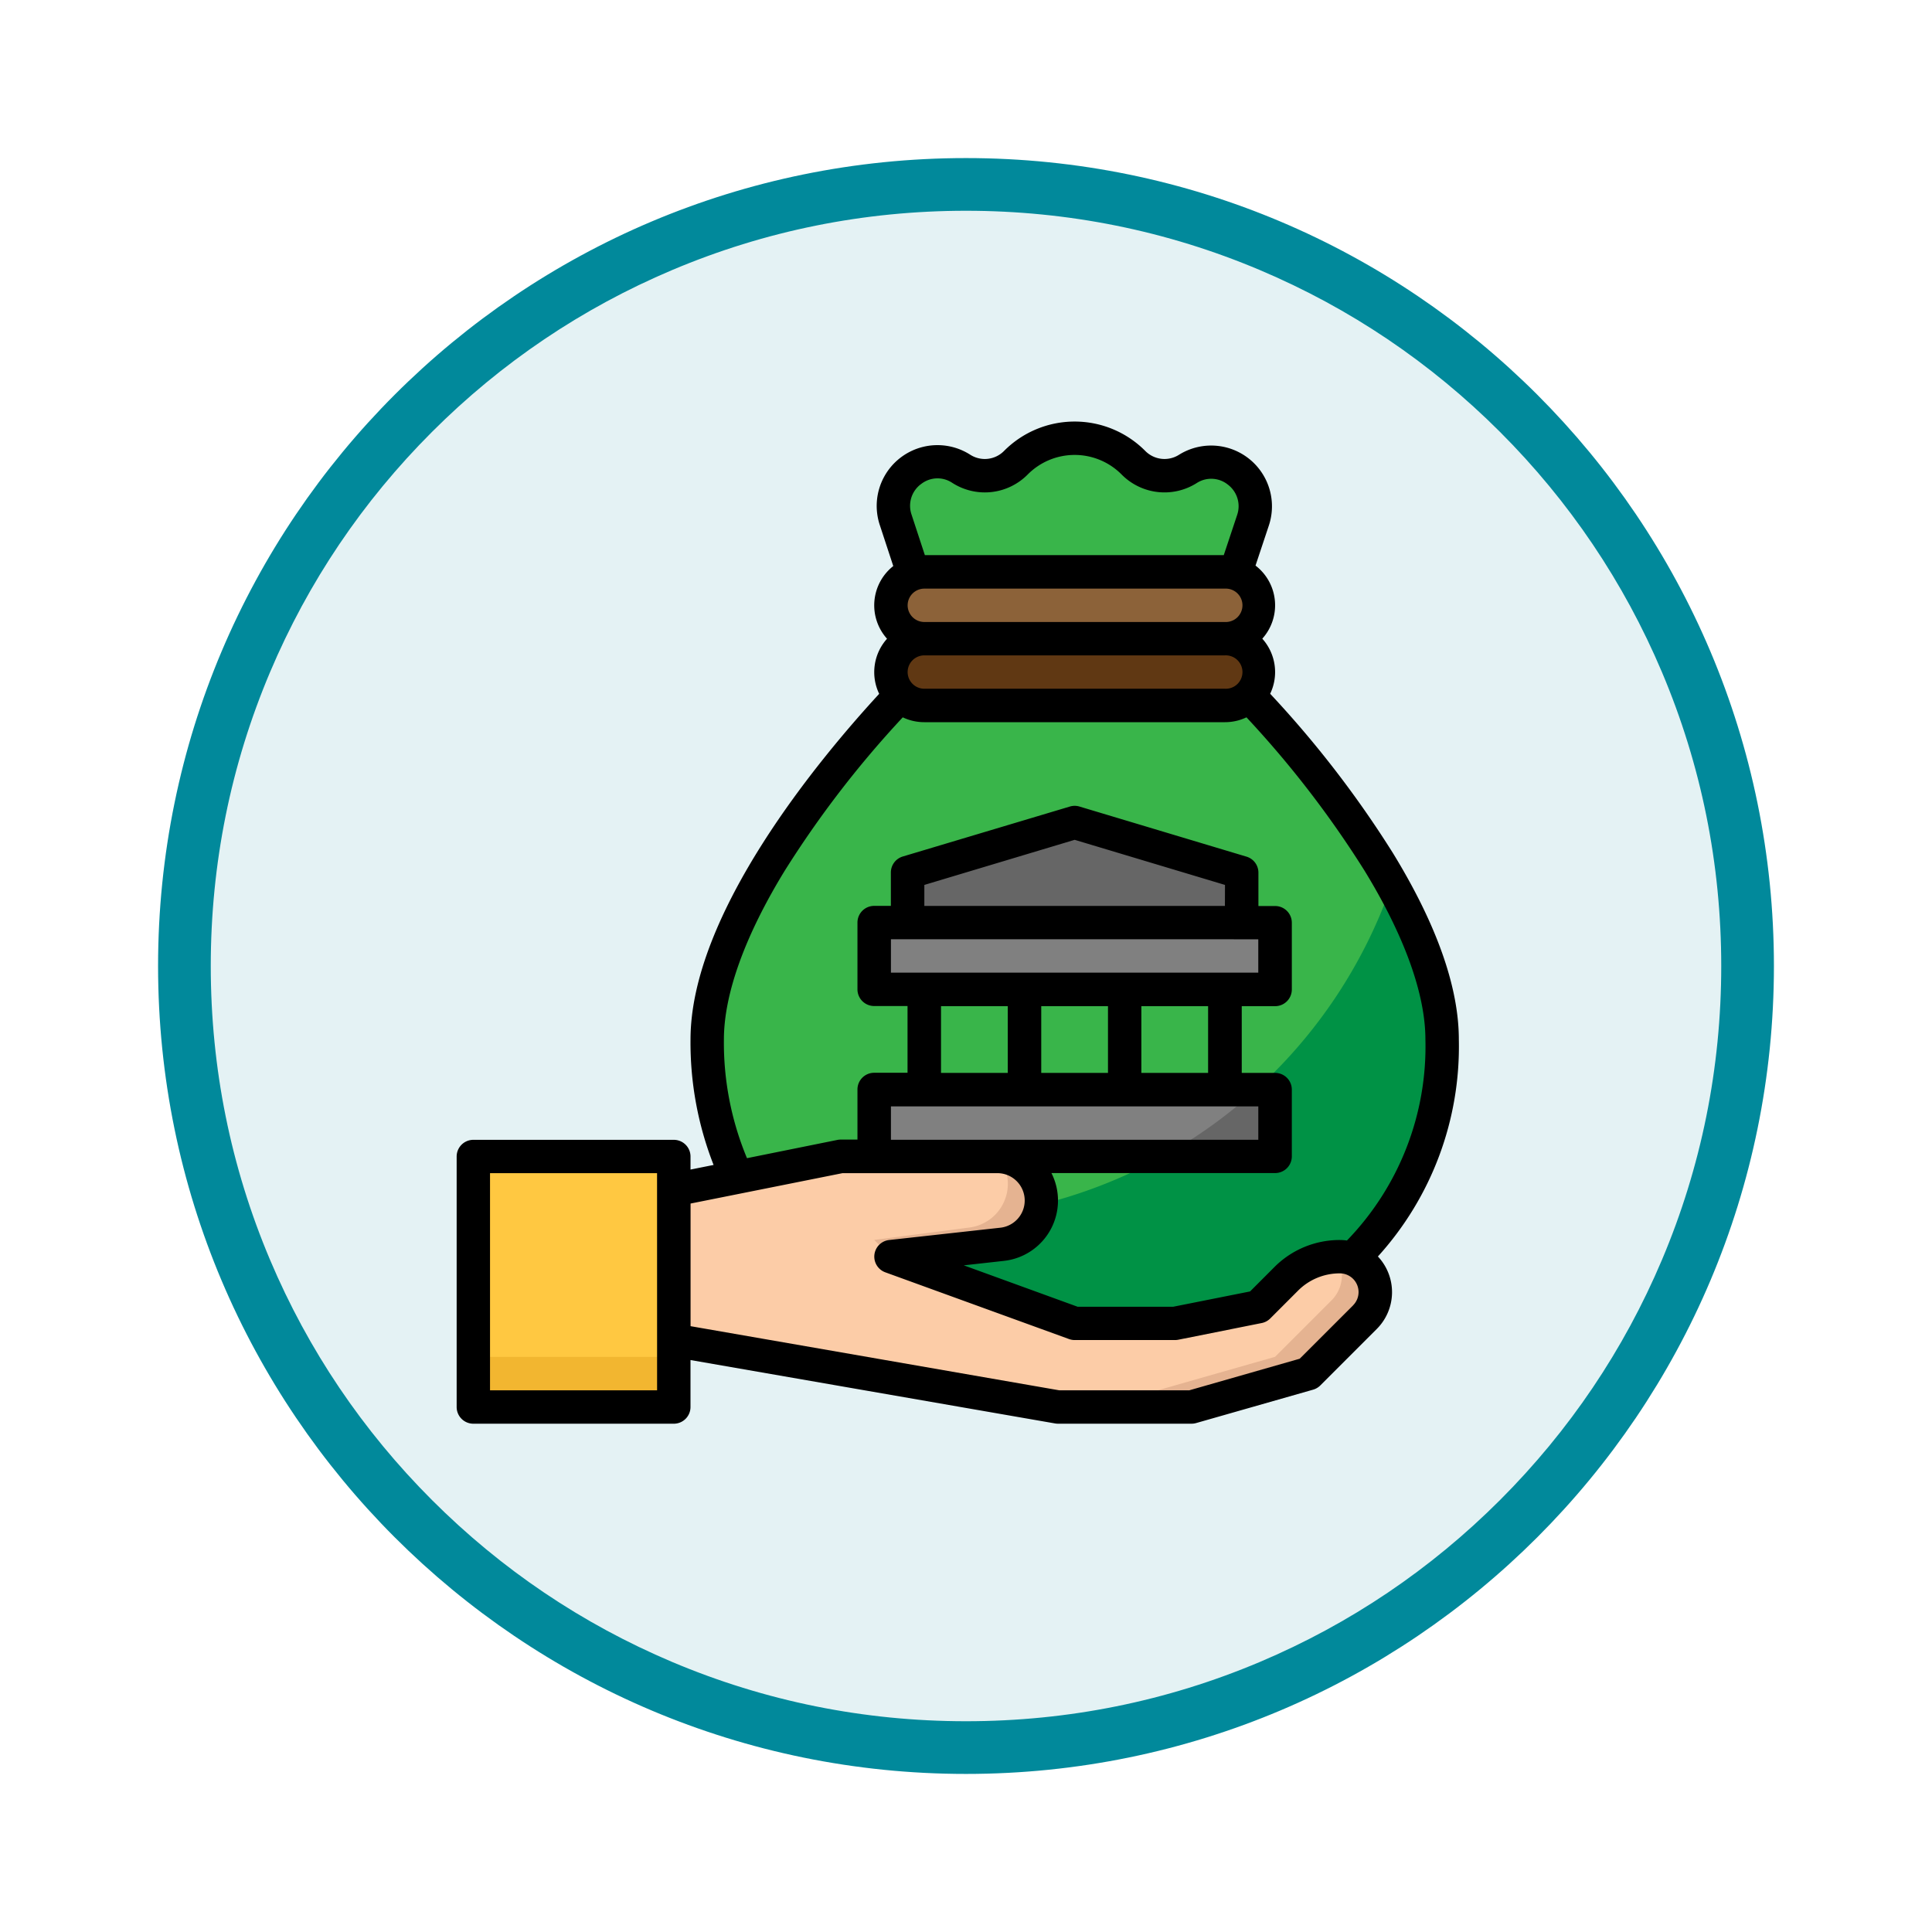 <svg xmlns="http://www.w3.org/2000/svg" xmlns:xlink="http://www.w3.org/1999/xlink" width="110" height="110" viewBox="0 0 110 110">
  <defs>
    <filter id="Trazado_982547" x="0" y="0" width="110" height="110" filterUnits="userSpaceOnUse">
      <feOffset dy="3" input="SourceAlpha"/>
      <feGaussianBlur stdDeviation="3" result="blur"/>
      <feFlood flood-opacity="0.161"/>
      <feComposite operator="in" in2="blur"/>
      <feComposite in="SourceGraphic"/>
    </filter>
  </defs>
  <g id="Grupo_1171417" data-name="Grupo 1171417" transform="translate(-7337 -6929)">
    <g id="Grupo_1168729" data-name="Grupo 1168729" transform="translate(6536 2285)">
      <g id="Grupo_1163014" data-name="Grupo 1163014" transform="translate(1 306)">
        <g id="Grupo_1157015" data-name="Grupo 1157015" transform="translate(0 3549)">
          <g id="Grupo_1155792" data-name="Grupo 1155792" transform="translate(-1 -3894.666)">
            <g id="Grupo_1154703" data-name="Grupo 1154703" transform="translate(0 1465.666)">
              <g id="Grupo_1150789" data-name="Grupo 1150789" transform="translate(3 2320)">
                <g id="Grupo_1154212" data-name="Grupo 1154212" transform="translate(-236 -5809)">
                  <g id="Grupo_1152583" data-name="Grupo 1152583" transform="translate(1043 6713)">
                    <g id="Grupo_1146973" data-name="Grupo 1146973" transform="translate(0 0)">
                      <g id="Grupo_1146954" data-name="Grupo 1146954">
                        <g transform="matrix(1, 0, 0, 1, -9, -6)" filter="url(#Trazado_982547)">
                          <g id="Trazado_982547-2" data-name="Trazado 982547" transform="translate(9 6)" fill="#e4f2f4">
                            <path d="M 46 90.5 C 39.992 90.5 34.164 89.324 28.679 87.003 C 23.38 84.762 18.621 81.553 14.534 77.466 C 10.446 73.379 7.238 68.62 4.996 63.321 C 2.676 57.836 1.5 52.008 1.5 46 C 1.5 39.992 2.676 34.164 4.996 28.679 C 7.238 23.38 10.446 18.621 14.534 14.534 C 18.621 10.446 23.38 7.238 28.679 4.996 C 34.164 2.676 39.992 1.5 46 1.5 C 52.008 1.5 57.836 2.676 63.321 4.996 C 68.62 7.238 73.379 10.446 77.466 14.534 C 81.554 18.621 84.762 23.38 87.004 28.679 C 89.324 34.164 90.5 39.992 90.5 46 C 90.5 52.008 89.324 57.836 87.004 63.321 C 84.762 68.62 81.554 73.379 77.466 77.466 C 73.379 81.553 68.62 84.762 63.321 87.003 C 57.836 89.324 52.008 90.5 46 90.5 Z" stroke="none"/>
                            <path d="M 46 3 C 40.194 3 34.563 4.136 29.263 6.378 C 24.143 8.544 19.544 11.644 15.594 15.594 C 11.644 19.544 8.544 24.143 6.378 29.263 C 4.136 34.563 3 40.194 3 46 C 3 51.806 4.136 57.437 6.378 62.737 C 8.544 67.857 11.644 72.455 15.594 76.405 C 19.544 80.355 24.143 83.456 29.263 85.622 C 34.563 87.863 40.194 89 46 89 C 51.806 89 57.437 87.863 62.737 85.622 C 67.857 83.456 72.456 80.355 76.406 76.405 C 80.356 72.455 83.456 67.857 85.622 62.737 C 87.864 57.437 89 51.806 89 46 C 89 40.194 87.864 34.563 85.622 29.263 C 83.456 24.143 80.356 19.544 76.406 15.594 C 72.456 11.644 67.857 8.544 62.737 6.378 C 57.437 4.136 51.806 3 46 3 M 46 -7.62939453125e-06 C 71.405 -7.62939453125e-06 92 20.595 92 46 C 92 71.405 71.405 92 46 92 C 20.595 92 0 71.405 0 46 C 0 20.595 20.595 -7.62939453125e-06 46 -7.62939453125e-06 Z" stroke="none" fill="#01899b"/>
                          </g>
                        </g>
                      </g>
                    </g>
                  </g>
                </g>
              </g>
            </g>
          </g>
        </g>
      </g>
    </g>
    <g id="filled_outline" data-name="filled outline" transform="translate(7347 6937)">
      <path id="Trazado_1015409" data-name="Trazado 1015409" d="M164.53,127.622c5.983,5.721,13.314,15.078,13.314,21.918,0,11.555-9.367,18.069-20.922,18.069S136,161.094,136,149.54c0-6.822,7.293-16.153,13.266-21.873Z" transform="translate(-105.735 -98.353)" fill="#39b54a"/>
      <path id="Trazado_1015410" data-name="Trazado 1015410" d="M189.491,237.588a28.378,28.378,0,0,1-37.022,17.167c3.333,6.31,10.571,9.748,18.964,9.748,11.555,0,20.922-6.514,20.922-18.069C192.355,243.749,191.226,240.676,189.491,237.588Z" transform="translate(-120.246 -195.247)" fill="#009245"/>
      <path id="Trazado_1015411" data-name="Trazado 1015411" d="M227.832,36.363l15.263-.045,2.542-7.638a2.509,2.509,0,0,0-3.7-2.933,2.5,2.5,0,0,1-3.1-.355,4.715,4.715,0,0,0-6.691,0,2.5,2.5,0,0,1-3.1.355l-.036-.023a2.509,2.509,0,0,0-3.708,2.923Z" transform="translate(-184.3 -7.049)" fill="#39b54a"/>
      <rect id="Rectángulo_414021" data-name="Rectángulo 414021" width="21" height="3" rx="1.5" transform="translate(40.683 25)" fill="#8c6239"/>
      <rect id="Rectángulo_414022" data-name="Rectángulo 414022" width="21" height="4" rx="2" transform="translate(40.683 28)" fill="#603813"/>
      <path id="Trazado_1015412" data-name="Trazado 1015412" d="M232,214.657v-3.8L241.51,208l9.51,2.853v3.8Z" transform="translate(-190.323 -169.176)" fill="#666"/>
      <path id="Trazado_1015413" data-name="Trazado 1015413" d="M136.777,373.706a4.319,4.319,0,0,0-3.057,1.268l-1.583,1.585-4.755.951h-5.706l-10.461-3.8,6.327-.7a2.509,2.509,0,0,0-.277-5h-8.9l-9.51,1.9H96v8.559h2.853l21.873,3.8h7.608l6.657-1.9,3.213-3.213a2.017,2.017,0,0,0-1.426-3.444Z" transform="translate(-70.49 -310.156)" fill="#fccca7"/>
      <path id="Trazado_1015414" data-name="Trazado 1015414" d="M216,256h22.824v3.8H216Z" transform="translate(-176.225 -211.47)" fill="gray"/>
      <path id="Trazado_1015415" data-name="Trazado 1015415" d="M216,336h22.824v3.8H216Z" transform="translate(-176.225 -281.96)" fill="gray"/>
      <path id="Trazado_1015416" data-name="Trazado 1015416" d="M223.608,369.583a2.509,2.509,0,0,1-2.232,2.494l-5.376.7.951.951,6.327-.7a2.508,2.508,0,0,0-.212-5A2.5,2.5,0,0,1,223.608,369.583Z" transform="translate(-176.225 -310.181)" fill="#e5b391"/>
      <path id="Trazado_1015417" data-name="Trazado 1015417" d="M136.777,416c-.063,0-.126,0-.189,0a2.012,2.012,0,0,1-.287,2.488l-3.213,3.213-6.657,1.9h-7.608l-21.873-3.8H96v.951h2.853l21.873,3.8h7.608l6.657-1.9,3.213-3.213A2.017,2.017,0,0,0,136.777,416Z" transform="translate(-70.49 -352.45)" fill="#e5b391"/>
      <path id="Trazado_1015418" data-name="Trazado 1015418" d="M24,368H35.412v14.265H24Z" transform="translate(-7.049 -310.156)" fill="#ffc841"/>
      <path id="Trazado_1015419" data-name="Trazado 1015419" d="M24,464H35.412v2.853H24Z" transform="translate(-7.049 -394.744)" fill="#f2b630"/>
      <path id="Trazado_1015420" data-name="Trazado 1015420" d="M354.367,339.8h6.376V336h-1.083A28.433,28.433,0,0,1,354.367,339.8Z" transform="translate(-298.144 -281.96)" fill="#666"/>
      <path id="Trazado_1015421" data-name="Trazado 1015421" d="M62.318,31.5a2.848,2.848,0,0,0-.448-3.136,2.847,2.847,0,0,0-.386-4.162l.755-2.269a3.46,3.46,0,0,0-5.113-4.039,1.54,1.54,0,0,1-1.92-.22,5.666,5.666,0,0,0-8.039,0,1.539,1.539,0,0,1-1.92.22l-.036-.023A3.46,3.46,0,0,0,40.094,21.9l.765,2.329a2.847,2.847,0,0,0-.355,4.138,2.848,2.848,0,0,0-.447,3.137c-3.387,3.677-10.742,12.495-10.742,19.687a19.089,19.089,0,0,0,1.314,7.136l-1.314.263v-.742a.951.951,0,0,0-.951-.951H16.951a.951.951,0,0,0-.951.951V72.109a.951.951,0,0,0,.951.951H28.363a.951.951,0,0,0,.951-.951V69.435l20.759,3.61a.962.962,0,0,0,.163.014h7.608a.951.951,0,0,0,.262-.037l6.657-1.9a.952.952,0,0,0,.411-.242l3.213-3.213a2.965,2.965,0,0,0,.065-4.128A17.794,17.794,0,0,0,73.06,51.187c0-2.982-1.263-6.555-3.755-10.621A59.707,59.707,0,0,0,62.318,31.5ZM41.677,30.265a.952.952,0,0,1,.951-.951H59.746a.951.951,0,1,1,0,1.9H42.628A.952.952,0,0,1,41.677,30.265Zm0-3.8a.952.952,0,0,1,.951-.951H59.746a.951.951,0,1,1,0,1.9H42.628A.952.952,0,0,1,41.677,26.461Zm.747-6.889A1.507,1.507,0,0,1,44.2,19.48l.036.023a3.431,3.431,0,0,0,4.279-.489,3.765,3.765,0,0,1,5.343,0,3.432,3.432,0,0,0,4.279.489,1.515,1.515,0,0,1,1.778.094,1.54,1.54,0,0,1,.519,1.734l-.758,2.277H42.658L41.9,21.3A1.54,1.54,0,0,1,42.424,19.572ZM27.412,71.158H17.9V58.795h9.51Zm39.629-4.837L64,69.36l-6.292,1.8H50.318l-21-3.653V60.525l8.653-1.731h8.809a1.558,1.558,0,0,1,.172,3.107l-6.327.7a.951.951,0,0,0-.22,1.839l10.461,3.8a.953.953,0,0,0,.325.057h5.706a.954.954,0,0,0,.186-.018l4.755-.951a.952.952,0,0,0,.486-.261L63.9,65.489a3.346,3.346,0,0,1,2.384-.989,1.066,1.066,0,0,1,.754,1.82Zm-7.3-22.742H42.628V42.384l8.559-2.568,8.559,2.568Zm1.9,1.9v1.9H40.726v-1.9Zm-6.657,7.608v-3.8h3.8v3.8Zm-1.9-3.8v3.8h-3.8v-3.8Zm-5.706,0v3.8h-3.8v-3.8Zm14.265,5.706v1.9H40.726v-1.9Zm5.045,7.636a2.976,2.976,0,0,0-.405-.028,5.236,5.236,0,0,0-3.73,1.547l-1.379,1.381L56.8,66.4H51.354l-6.481-2.357,2.285-.254a3.457,3.457,0,0,0,2.706-5H62.6a.951.951,0,0,0,.951-.951v-3.8a.951.951,0,0,0-.951-.951H60.7v-3.8h1.9a.951.951,0,0,0,.951-.951v-3.8a.951.951,0,0,0-.951-.951h-.951v-1.9a.951.951,0,0,0-.678-.911l-9.51-2.853a.953.953,0,0,0-.547,0L41.4,40.766a.951.951,0,0,0-.678.911v1.9h-.951a.951.951,0,0,0-.951.951v3.8a.951.951,0,0,0,.951.951h1.9v3.8h-1.9a.951.951,0,0,0-.951.951v2.853h-.951a.954.954,0,0,0-.186.018L32.53,57.942a17.083,17.083,0,0,1-1.314-6.756c0-2.589,1.2-5.919,3.474-9.628A58.078,58.078,0,0,1,41.4,32.842a2.836,2.836,0,0,0,1.223.276H59.746a2.835,2.835,0,0,0,1.223-.276,57.772,57.772,0,0,1,6.714,8.718c2.273,3.709,3.474,7.038,3.474,9.627A15.873,15.873,0,0,1,66.692,62.627Z"/>
    </g>
  </g>
</svg>

